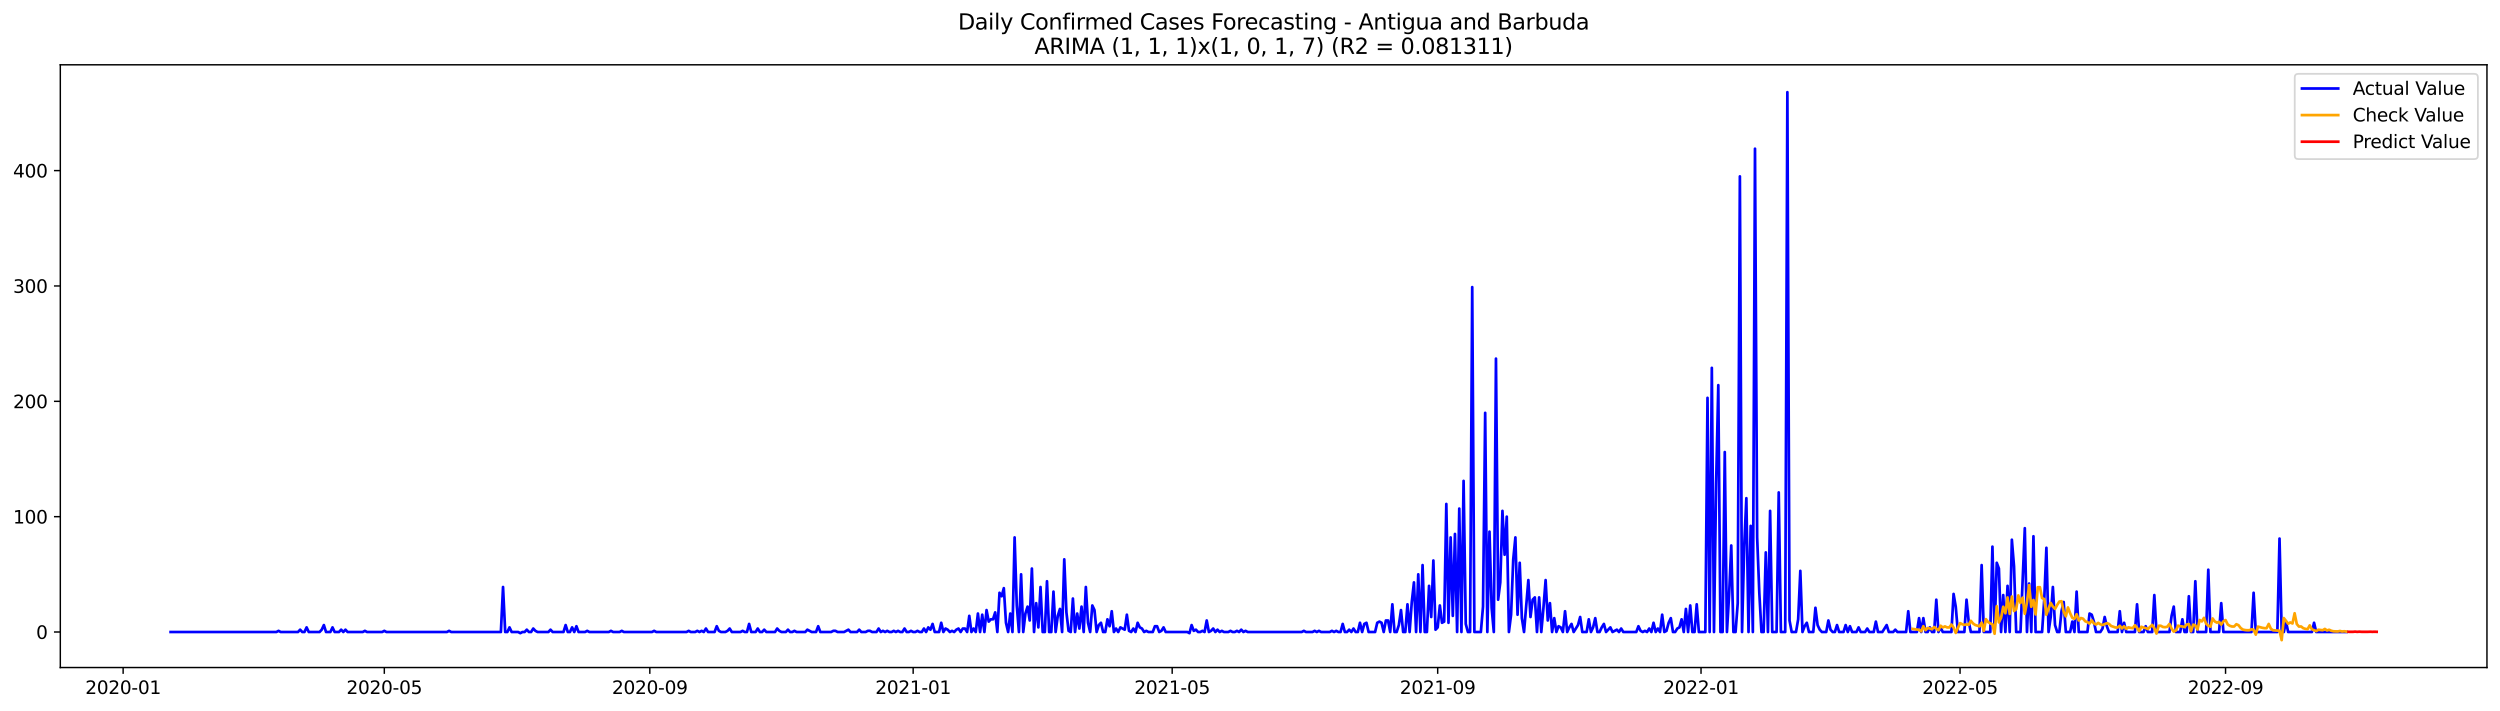 <?xml version="1.0" encoding="utf-8" standalone="no"?>
<!DOCTYPE svg PUBLIC "-//W3C//DTD SVG 1.1//EN"
  "http://www.w3.org/Graphics/SVG/1.1/DTD/svg11.dtd">
<svg xmlns:xlink="http://www.w3.org/1999/xlink" width="1379.688pt" height="392.274pt" viewBox="0 0 1379.688 392.274" xmlns="http://www.w3.org/2000/svg" version="1.1">
 <defs>
  <style type="text/css">*{stroke-linejoin: round; stroke-linecap: butt}</style>
 </defs>
 <g id="figure_1">
  <g id="patch_1">
   <path d="M 0 392.274 
L 1379.688 392.274 
L 1379.688 0 
L 0 0 
z
" style="fill: #ffffff"/>
  </g>
  <g id="axes_1">
   <g id="patch_2">
    <path d="M 33.288 368.396 
L 1372.487 368.396 
L 1372.487 35.755 
L 33.288 35.755 
z
" style="fill: #ffffff"/>
   </g>
   <g id="matplotlib.axis_1">
    <g id="xtick_1">
     <g id="line2d_1">
      <defs>
       <path id="m54d4cf9412" d="M 0 0 
L 0 3.5 
" style="stroke: #000000; stroke-width: 0.8"/>
      </defs>
      <g>
       <use xlink:href="#m54d4cf9412" x="67.953" y="368.396" style="stroke: #000000; stroke-width: 0.8"/>
      </g>
     </g>
     <g id="text_1">
      <!-- 2020-01 -->
      <g transform="translate(47.061 382.994)scale(0.1 -0.1)">
       <defs>
        <path id="DejaVuSans-32" d="M 1228 531 
L 3431 531 
L 3431 0 
L 469 0 
L 469 531 
Q 828 903 1448 1529 
Q 2069 2156 2228 2338 
Q 2531 2678 2651 2914 
Q 2772 3150 2772 3378 
Q 2772 3750 2511 3984 
Q 2250 4219 1831 4219 
Q 1534 4219 1204 4116 
Q 875 4013 500 3803 
L 500 4441 
Q 881 4594 1212 4672 
Q 1544 4750 1819 4750 
Q 2544 4750 2975 4387 
Q 3406 4025 3406 3419 
Q 3406 3131 3298 2873 
Q 3191 2616 2906 2266 
Q 2828 2175 2409 1742 
Q 1991 1309 1228 531 
z
" transform="scale(0.016)"/>
        <path id="DejaVuSans-30" d="M 2034 4250 
Q 1547 4250 1301 3770 
Q 1056 3291 1056 2328 
Q 1056 1369 1301 889 
Q 1547 409 2034 409 
Q 2525 409 2770 889 
Q 3016 1369 3016 2328 
Q 3016 3291 2770 3770 
Q 2525 4250 2034 4250 
z
M 2034 4750 
Q 2819 4750 3233 4129 
Q 3647 3509 3647 2328 
Q 3647 1150 3233 529 
Q 2819 -91 2034 -91 
Q 1250 -91 836 529 
Q 422 1150 422 2328 
Q 422 3509 836 4129 
Q 1250 4750 2034 4750 
z
" transform="scale(0.016)"/>
        <path id="DejaVuSans-2d" d="M 313 2009 
L 1997 2009 
L 1997 1497 
L 313 1497 
L 313 2009 
z
" transform="scale(0.016)"/>
        <path id="DejaVuSans-31" d="M 794 531 
L 1825 531 
L 1825 4091 
L 703 3866 
L 703 4441 
L 1819 4666 
L 2450 4666 
L 2450 531 
L 3481 531 
L 3481 0 
L 794 0 
L 794 531 
z
" transform="scale(0.016)"/>
       </defs>
       <use xlink:href="#DejaVuSans-32"/>
       <use xlink:href="#DejaVuSans-30" x="63.623"/>
       <use xlink:href="#DejaVuSans-32" x="127.246"/>
       <use xlink:href="#DejaVuSans-30" x="190.869"/>
       <use xlink:href="#DejaVuSans-2d" x="254.492"/>
       <use xlink:href="#DejaVuSans-30" x="290.576"/>
       <use xlink:href="#DejaVuSans-31" x="354.199"/>
      </g>
     </g>
    </g>
    <g id="xtick_2">
     <g id="line2d_2">
      <g>
       <use xlink:href="#m54d4cf9412" x="212.094" y="368.396" style="stroke: #000000; stroke-width: 0.8"/>
      </g>
     </g>
     <g id="text_2">
      <!-- 2020-05 -->
      <g transform="translate(191.202 382.994)scale(0.1 -0.1)">
       <defs>
        <path id="DejaVuSans-35" d="M 691 4666 
L 3169 4666 
L 3169 4134 
L 1269 4134 
L 1269 2991 
Q 1406 3038 1543 3061 
Q 1681 3084 1819 3084 
Q 2600 3084 3056 2656 
Q 3513 2228 3513 1497 
Q 3513 744 3044 326 
Q 2575 -91 1722 -91 
Q 1428 -91 1123 -41 
Q 819 9 494 109 
L 494 744 
Q 775 591 1075 516 
Q 1375 441 1709 441 
Q 2250 441 2565 725 
Q 2881 1009 2881 1497 
Q 2881 1984 2565 2268 
Q 2250 2553 1709 2553 
Q 1456 2553 1204 2497 
Q 953 2441 691 2322 
L 691 4666 
z
" transform="scale(0.016)"/>
       </defs>
       <use xlink:href="#DejaVuSans-32"/>
       <use xlink:href="#DejaVuSans-30" x="63.623"/>
       <use xlink:href="#DejaVuSans-32" x="127.246"/>
       <use xlink:href="#DejaVuSans-30" x="190.869"/>
       <use xlink:href="#DejaVuSans-2d" x="254.492"/>
       <use xlink:href="#DejaVuSans-30" x="290.576"/>
       <use xlink:href="#DejaVuSans-35" x="354.199"/>
      </g>
     </g>
    </g>
    <g id="xtick_3">
     <g id="line2d_3">
      <g>
       <use xlink:href="#m54d4cf9412" x="358.617" y="368.396" style="stroke: #000000; stroke-width: 0.8"/>
      </g>
     </g>
     <g id="text_3">
      <!-- 2020-09 -->
      <g transform="translate(337.726 382.994)scale(0.1 -0.1)">
       <defs>
        <path id="DejaVuSans-39" d="M 703 97 
L 703 672 
Q 941 559 1184 500 
Q 1428 441 1663 441 
Q 2288 441 2617 861 
Q 2947 1281 2994 2138 
Q 2813 1869 2534 1725 
Q 2256 1581 1919 1581 
Q 1219 1581 811 2004 
Q 403 2428 403 3163 
Q 403 3881 828 4315 
Q 1253 4750 1959 4750 
Q 2769 4750 3195 4129 
Q 3622 3509 3622 2328 
Q 3622 1225 3098 567 
Q 2575 -91 1691 -91 
Q 1453 -91 1209 -44 
Q 966 3 703 97 
z
M 1959 2075 
Q 2384 2075 2632 2365 
Q 2881 2656 2881 3163 
Q 2881 3666 2632 3958 
Q 2384 4250 1959 4250 
Q 1534 4250 1286 3958 
Q 1038 3666 1038 3163 
Q 1038 2656 1286 2365 
Q 1534 2075 1959 2075 
z
" transform="scale(0.016)"/>
       </defs>
       <use xlink:href="#DejaVuSans-32"/>
       <use xlink:href="#DejaVuSans-30" x="63.623"/>
       <use xlink:href="#DejaVuSans-32" x="127.246"/>
       <use xlink:href="#DejaVuSans-30" x="190.869"/>
       <use xlink:href="#DejaVuSans-2d" x="254.492"/>
       <use xlink:href="#DejaVuSans-30" x="290.576"/>
       <use xlink:href="#DejaVuSans-39" x="354.199"/>
      </g>
     </g>
    </g>
    <g id="xtick_4">
     <g id="line2d_4">
      <g>
       <use xlink:href="#m54d4cf9412" x="503.949" y="368.396" style="stroke: #000000; stroke-width: 0.8"/>
      </g>
     </g>
     <g id="text_4">
      <!-- 2021-01 -->
      <g transform="translate(483.058 382.994)scale(0.1 -0.1)">
       <use xlink:href="#DejaVuSans-32"/>
       <use xlink:href="#DejaVuSans-30" x="63.623"/>
       <use xlink:href="#DejaVuSans-32" x="127.246"/>
       <use xlink:href="#DejaVuSans-31" x="190.869"/>
       <use xlink:href="#DejaVuSans-2d" x="254.492"/>
       <use xlink:href="#DejaVuSans-30" x="290.576"/>
       <use xlink:href="#DejaVuSans-31" x="354.199"/>
      </g>
     </g>
    </g>
    <g id="xtick_5">
     <g id="line2d_5">
      <g>
       <use xlink:href="#m54d4cf9412" x="646.899" y="368.396" style="stroke: #000000; stroke-width: 0.8"/>
      </g>
     </g>
     <g id="text_5">
      <!-- 2021-05 -->
      <g transform="translate(626.007 382.994)scale(0.1 -0.1)">
       <use xlink:href="#DejaVuSans-32"/>
       <use xlink:href="#DejaVuSans-30" x="63.623"/>
       <use xlink:href="#DejaVuSans-32" x="127.246"/>
       <use xlink:href="#DejaVuSans-31" x="190.869"/>
       <use xlink:href="#DejaVuSans-2d" x="254.492"/>
       <use xlink:href="#DejaVuSans-30" x="290.576"/>
       <use xlink:href="#DejaVuSans-35" x="354.199"/>
      </g>
     </g>
    </g>
    <g id="xtick_6">
     <g id="line2d_6">
      <g>
       <use xlink:href="#m54d4cf9412" x="793.422" y="368.396" style="stroke: #000000; stroke-width: 0.8"/>
      </g>
     </g>
     <g id="text_6">
      <!-- 2021-09 -->
      <g transform="translate(772.531 382.994)scale(0.1 -0.1)">
       <use xlink:href="#DejaVuSans-32"/>
       <use xlink:href="#DejaVuSans-30" x="63.623"/>
       <use xlink:href="#DejaVuSans-32" x="127.246"/>
       <use xlink:href="#DejaVuSans-31" x="190.869"/>
       <use xlink:href="#DejaVuSans-2d" x="254.492"/>
       <use xlink:href="#DejaVuSans-30" x="290.576"/>
       <use xlink:href="#DejaVuSans-39" x="354.199"/>
      </g>
     </g>
    </g>
    <g id="xtick_7">
     <g id="line2d_7">
      <g>
       <use xlink:href="#m54d4cf9412" x="938.754" y="368.396" style="stroke: #000000; stroke-width: 0.8"/>
      </g>
     </g>
     <g id="text_7">
      <!-- 2022-01 -->
      <g transform="translate(917.863 382.994)scale(0.1 -0.1)">
       <use xlink:href="#DejaVuSans-32"/>
       <use xlink:href="#DejaVuSans-30" x="63.623"/>
       <use xlink:href="#DejaVuSans-32" x="127.246"/>
       <use xlink:href="#DejaVuSans-32" x="190.869"/>
       <use xlink:href="#DejaVuSans-2d" x="254.492"/>
       <use xlink:href="#DejaVuSans-30" x="290.576"/>
       <use xlink:href="#DejaVuSans-31" x="354.199"/>
      </g>
     </g>
    </g>
    <g id="xtick_8">
     <g id="line2d_8">
      <g>
       <use xlink:href="#m54d4cf9412" x="1081.704" y="368.396" style="stroke: #000000; stroke-width: 0.8"/>
      </g>
     </g>
     <g id="text_8">
      <!-- 2022-05 -->
      <g transform="translate(1060.813 382.994)scale(0.1 -0.1)">
       <use xlink:href="#DejaVuSans-32"/>
       <use xlink:href="#DejaVuSans-30" x="63.623"/>
       <use xlink:href="#DejaVuSans-32" x="127.246"/>
       <use xlink:href="#DejaVuSans-32" x="190.869"/>
       <use xlink:href="#DejaVuSans-2d" x="254.492"/>
       <use xlink:href="#DejaVuSans-30" x="290.576"/>
       <use xlink:href="#DejaVuSans-35" x="354.199"/>
      </g>
     </g>
    </g>
    <g id="xtick_9">
     <g id="line2d_9">
      <g>
       <use xlink:href="#m54d4cf9412" x="1228.227" y="368.396" style="stroke: #000000; stroke-width: 0.8"/>
      </g>
     </g>
     <g id="text_9">
      <!-- 2022-09 -->
      <g transform="translate(1207.336 382.994)scale(0.1 -0.1)">
       <use xlink:href="#DejaVuSans-32"/>
       <use xlink:href="#DejaVuSans-30" x="63.623"/>
       <use xlink:href="#DejaVuSans-32" x="127.246"/>
       <use xlink:href="#DejaVuSans-32" x="190.869"/>
       <use xlink:href="#DejaVuSans-2d" x="254.492"/>
       <use xlink:href="#DejaVuSans-30" x="290.576"/>
       <use xlink:href="#DejaVuSans-39" x="354.199"/>
      </g>
     </g>
    </g>
   </g>
   <g id="matplotlib.axis_2">
    <g id="ytick_1">
     <g id="line2d_10">
      <defs>
       <path id="m0888fd9aa8" d="M 0 0 
L -3.5 0 
" style="stroke: #000000; stroke-width: 0.8"/>
      </defs>
      <g>
       <use xlink:href="#m0888fd9aa8" x="33.288" y="348.788" style="stroke: #000000; stroke-width: 0.8"/>
      </g>
     </g>
     <g id="text_10">
      <!-- 0 -->
      <g transform="translate(19.925 352.587)scale(0.1 -0.1)">
       <use xlink:href="#DejaVuSans-30"/>
      </g>
     </g>
    </g>
    <g id="ytick_2">
     <g id="line2d_11">
      <g>
       <use xlink:href="#m0888fd9aa8" x="33.288" y="285.131" style="stroke: #000000; stroke-width: 0.8"/>
      </g>
     </g>
     <g id="text_11">
      <!-- 100 -->
      <g transform="translate(7.2 288.93)scale(0.1 -0.1)">
       <use xlink:href="#DejaVuSans-31"/>
       <use xlink:href="#DejaVuSans-30" x="63.623"/>
       <use xlink:href="#DejaVuSans-30" x="127.246"/>
      </g>
     </g>
    </g>
    <g id="ytick_3">
     <g id="line2d_12">
      <g>
       <use xlink:href="#m0888fd9aa8" x="33.288" y="221.475" style="stroke: #000000; stroke-width: 0.8"/>
      </g>
     </g>
     <g id="text_12">
      <!-- 200 -->
      <g transform="translate(7.2 225.274)scale(0.1 -0.1)">
       <use xlink:href="#DejaVuSans-32"/>
       <use xlink:href="#DejaVuSans-30" x="63.623"/>
       <use xlink:href="#DejaVuSans-30" x="127.246"/>
      </g>
     </g>
    </g>
    <g id="ytick_4">
     <g id="line2d_13">
      <g>
       <use xlink:href="#m0888fd9aa8" x="33.288" y="157.818" style="stroke: #000000; stroke-width: 0.8"/>
      </g>
     </g>
     <g id="text_13">
      <!-- 300 -->
      <g transform="translate(7.2 161.618)scale(0.1 -0.1)">
       <defs>
        <path id="DejaVuSans-33" d="M 2597 2516 
Q 3050 2419 3304 2112 
Q 3559 1806 3559 1356 
Q 3559 666 3084 287 
Q 2609 -91 1734 -91 
Q 1441 -91 1130 -33 
Q 819 25 488 141 
L 488 750 
Q 750 597 1062 519 
Q 1375 441 1716 441 
Q 2309 441 2620 675 
Q 2931 909 2931 1356 
Q 2931 1769 2642 2001 
Q 2353 2234 1838 2234 
L 1294 2234 
L 1294 2753 
L 1863 2753 
Q 2328 2753 2575 2939 
Q 2822 3125 2822 3475 
Q 2822 3834 2567 4026 
Q 2313 4219 1838 4219 
Q 1578 4219 1281 4162 
Q 984 4106 628 3988 
L 628 4550 
Q 988 4650 1302 4700 
Q 1616 4750 1894 4750 
Q 2613 4750 3031 4423 
Q 3450 4097 3450 3541 
Q 3450 3153 3228 2886 
Q 3006 2619 2597 2516 
z
" transform="scale(0.016)"/>
       </defs>
       <use xlink:href="#DejaVuSans-33"/>
       <use xlink:href="#DejaVuSans-30" x="63.623"/>
       <use xlink:href="#DejaVuSans-30" x="127.246"/>
      </g>
     </g>
    </g>
    <g id="ytick_5">
     <g id="line2d_14">
      <g>
       <use xlink:href="#m0888fd9aa8" x="33.288" y="94.162" style="stroke: #000000; stroke-width: 0.8"/>
      </g>
     </g>
     <g id="text_14">
      <!-- 400 -->
      <g transform="translate(7.2 97.961)scale(0.1 -0.1)">
       <defs>
        <path id="DejaVuSans-34" d="M 2419 4116 
L 825 1625 
L 2419 1625 
L 2419 4116 
z
M 2253 4666 
L 3047 4666 
L 3047 1625 
L 3713 1625 
L 3713 1100 
L 3047 1100 
L 3047 0 
L 2419 0 
L 2419 1100 
L 313 1100 
L 313 1709 
L 2253 4666 
z
" transform="scale(0.016)"/>
       </defs>
       <use xlink:href="#DejaVuSans-34"/>
       <use xlink:href="#DejaVuSans-30" x="63.623"/>
       <use xlink:href="#DejaVuSans-30" x="127.246"/>
      </g>
     </g>
    </g>
   </g>
   <g id="line2d_15">
    <path d="M 94.16 348.788 
L 152.531 348.788 
L 153.723 348.151 
L 154.914 348.788 
L 164.444 348.788 
L 165.635 347.514 
L 166.826 348.788 
L 168.018 348.788 
L 169.209 346.241 
L 170.4 348.788 
L 176.356 348.788 
L 177.548 347.514 
L 178.739 344.968 
L 179.93 348.788 
L 182.313 348.788 
L 183.504 346.241 
L 184.695 348.788 
L 187.078 348.788 
L 188.269 347.514 
L 189.46 348.788 
L 190.651 347.514 
L 191.842 348.788 
L 200.181 348.788 
L 201.372 348.151 
L 202.564 348.788 
L 210.902 348.788 
L 212.094 348.151 
L 213.285 348.788 
L 246.64 348.788 
L 247.831 348.151 
L 249.022 348.788 
L 276.421 348.788 
L 277.612 323.962 
L 278.804 348.788 
L 279.995 348.788 
L 281.186 346.241 
L 282.377 348.788 
L 285.951 348.788 
L 287.142 349.424 
L 288.334 348.788 
L 289.525 348.788 
L 290.716 347.514 
L 291.907 348.788 
L 293.098 348.788 
L 294.29 346.878 
L 295.481 348.151 
L 296.672 348.788 
L 302.628 348.788 
L 303.82 347.514 
L 305.011 348.788 
L 310.967 348.788 
L 312.158 344.968 
L 313.35 348.788 
L 314.541 348.788 
L 315.732 346.241 
L 316.923 348.788 
L 318.115 345.605 
L 319.306 348.788 
L 322.88 348.788 
L 324.071 348.151 
L 325.262 348.788 
L 335.983 348.788 
L 337.175 348.151 
L 338.366 348.788 
L 341.94 348.788 
L 343.131 348.151 
L 344.322 348.788 
L 359.808 348.788 
L 361 348.151 
L 362.191 348.788 
L 378.868 348.788 
L 380.06 348.151 
L 381.251 348.788 
L 383.633 348.788 
L 384.825 348.151 
L 386.016 348.788 
L 387.207 348.151 
L 388.398 348.788 
L 389.59 346.878 
L 390.781 348.788 
L 394.354 348.788 
L 395.546 345.605 
L 396.737 348.151 
L 397.928 348.788 
L 400.311 348.788 
L 401.502 348.151 
L 402.693 346.878 
L 403.884 348.788 
L 408.649 348.788 
L 409.841 348.151 
L 411.032 348.788 
L 412.223 348.788 
L 413.414 344.332 
L 414.606 348.788 
L 416.988 348.788 
L 418.179 346.878 
L 419.371 348.788 
L 420.562 348.788 
L 421.753 347.514 
L 422.944 348.788 
L 427.709 348.788 
L 428.901 346.878 
L 430.092 348.151 
L 431.283 348.788 
L 433.666 348.788 
L 434.857 347.514 
L 436.048 348.788 
L 437.239 348.788 
L 438.431 348.151 
L 439.622 348.788 
L 444.387 348.788 
L 445.578 347.514 
L 447.961 348.788 
L 450.343 348.788 
L 451.534 345.605 
L 452.726 348.788 
L 458.682 348.788 
L 459.873 348.151 
L 461.064 348.151 
L 462.256 348.788 
L 465.829 348.788 
L 468.212 347.514 
L 469.403 348.788 
L 472.977 348.788 
L 474.168 347.514 
L 475.359 348.788 
L 477.742 348.788 
L 478.933 348.151 
L 480.124 348.151 
L 481.316 348.788 
L 483.698 348.788 
L 484.889 346.878 
L 486.081 348.788 
L 487.272 348.151 
L 488.463 348.788 
L 489.654 348.151 
L 490.846 348.788 
L 492.037 348.788 
L 493.228 348.151 
L 494.419 348.788 
L 495.611 348.151 
L 496.802 348.788 
L 497.993 348.788 
L 499.184 346.878 
L 500.375 348.788 
L 501.567 348.788 
L 502.758 348.151 
L 503.949 348.788 
L 505.14 348.788 
L 506.332 348.151 
L 507.523 348.788 
L 508.714 348.788 
L 509.905 346.878 
L 511.097 348.788 
L 512.288 346.241 
L 513.479 347.514 
L 514.67 344.332 
L 515.862 348.788 
L 518.244 348.788 
L 519.435 343.695 
L 520.627 348.788 
L 521.818 346.878 
L 523.009 347.514 
L 524.2 348.788 
L 525.392 348.151 
L 526.583 348.788 
L 527.774 347.514 
L 528.965 346.878 
L 530.157 348.788 
L 531.348 346.878 
L 532.539 346.878 
L 533.73 348.788 
L 534.922 339.876 
L 536.113 348.788 
L 537.304 346.878 
L 538.495 348.788 
L 539.687 338.603 
L 540.878 348.788 
L 542.069 339.239 
L 543.26 348.788 
L 544.452 336.693 
L 545.643 343.058 
L 546.834 341.785 
L 548.025 341.785 
L 549.217 337.966 
L 550.408 348.788 
L 551.599 327.144 
L 552.79 329.054 
L 553.982 324.598 
L 555.173 343.695 
L 556.364 348.788 
L 557.555 338.603 
L 558.747 348.788 
L 559.938 296.589 
L 561.129 334.147 
L 562.32 348.788 
L 563.512 316.959 
L 564.703 348.788 
L 565.894 338.603 
L 567.085 334.783 
L 568.277 342.422 
L 569.468 313.777 
L 570.659 348.788 
L 571.85 332.873 
L 573.042 346.241 
L 574.233 323.962 
L 575.424 348.788 
L 576.615 348.788 
L 577.807 320.779 
L 578.998 348.788 
L 580.189 348.788 
L 581.38 326.508 
L 582.572 348.788 
L 583.763 339.876 
L 584.954 336.056 
L 586.145 348.788 
L 587.337 308.684 
L 588.528 337.966 
L 589.719 348.151 
L 590.91 348.788 
L 592.102 330.327 
L 593.293 348.788 
L 594.484 338.603 
L 595.675 346.878 
L 596.867 334.783 
L 598.058 348.788 
L 599.249 323.962 
L 600.44 343.695 
L 601.631 348.788 
L 602.823 334.147 
L 604.014 336.693 
L 605.205 348.788 
L 606.396 344.968 
L 607.588 343.695 
L 608.779 348.788 
L 609.97 348.788 
L 611.161 341.785 
L 612.353 345.605 
L 613.544 337.329 
L 614.735 348.788 
L 615.926 346.878 
L 617.118 348.788 
L 618.309 346.241 
L 620.691 347.514 
L 621.883 339.239 
L 623.074 348.151 
L 624.265 348.788 
L 625.456 346.878 
L 626.648 348.788 
L 627.839 343.695 
L 629.03 346.241 
L 630.221 346.878 
L 631.413 348.788 
L 632.604 348.151 
L 633.795 348.788 
L 636.178 348.788 
L 637.369 345.605 
L 638.56 345.605 
L 639.751 348.788 
L 640.943 348.151 
L 642.134 346.241 
L 643.325 348.788 
L 655.238 348.788 
L 656.429 349.424 
L 657.62 344.968 
L 658.811 348.151 
L 660.003 347.514 
L 661.194 348.788 
L 662.385 348.788 
L 663.576 348.151 
L 664.768 348.788 
L 665.959 342.422 
L 667.15 348.788 
L 668.341 348.151 
L 669.533 346.878 
L 670.724 348.788 
L 671.915 347.514 
L 673.106 348.788 
L 674.298 348.151 
L 675.489 348.788 
L 677.871 348.788 
L 679.063 348.151 
L 680.254 348.788 
L 681.445 348.788 
L 682.636 348.151 
L 683.828 348.788 
L 685.019 347.514 
L 686.21 348.788 
L 687.401 348.151 
L 688.593 348.788 
L 718.374 348.788 
L 719.565 348.151 
L 720.756 348.788 
L 724.33 348.788 
L 725.521 348.151 
L 726.712 348.788 
L 727.904 348.151 
L 729.095 348.788 
L 733.86 348.788 
L 735.051 348.151 
L 736.242 348.788 
L 737.434 348.151 
L 738.625 348.788 
L 739.816 348.788 
L 741.007 344.332 
L 742.199 348.788 
L 743.39 348.788 
L 744.581 347.514 
L 745.772 348.788 
L 746.964 346.878 
L 748.155 348.788 
L 749.346 348.788 
L 750.537 343.695 
L 751.729 348.788 
L 752.92 344.332 
L 754.111 343.695 
L 755.302 348.788 
L 758.876 348.788 
L 760.067 343.695 
L 761.259 343.058 
L 762.45 343.695 
L 763.641 348.788 
L 764.832 342.422 
L 766.024 342.422 
L 767.215 348.788 
L 768.406 333.51 
L 769.597 348.788 
L 770.789 348.788 
L 771.98 344.968 
L 773.171 336.693 
L 774.362 348.788 
L 775.554 348.788 
L 776.745 333.51 
L 777.936 348.788 
L 779.127 332.237 
L 780.319 321.415 
L 781.51 348.788 
L 782.701 316.959 
L 783.892 348.788 
L 785.084 311.867 
L 786.275 348.788 
L 787.466 348.788 
L 788.657 323.325 
L 789.849 340.512 
L 791.04 309.321 
L 792.231 347.514 
L 793.422 346.241 
L 794.614 334.147 
L 795.805 343.695 
L 796.996 343.058 
L 798.187 278.129 
L 799.379 343.695 
L 800.57 296.589 
L 801.761 339.876 
L 802.952 294.68 
L 804.144 348.788 
L 805.335 280.675 
L 806.526 348.788 
L 807.717 265.398 
L 808.908 344.332 
L 810.1 348.788 
L 811.291 348.788 
L 812.482 158.455 
L 813.673 348.788 
L 817.247 348.788 
L 818.438 334.783 
L 819.63 227.84 
L 820.821 348.788 
L 822.012 293.406 
L 823.203 335.42 
L 824.395 348.788 
L 825.586 197.922 
L 826.777 330.964 
L 827.968 321.415 
L 829.16 281.948 
L 830.351 306.138 
L 831.542 285.131 
L 832.733 348.788 
L 833.925 339.239 
L 835.116 308.684 
L 836.307 296.589 
L 837.498 339.239 
L 838.69 310.594 
L 839.881 341.149 
L 841.072 348.788 
L 843.455 320.142 
L 844.646 340.512 
L 845.837 330.964 
L 847.028 329.691 
L 848.22 348.788 
L 849.411 329.691 
L 850.602 348.788 
L 851.793 335.42 
L 852.985 320.142 
L 854.176 342.422 
L 855.367 332.873 
L 856.558 348.788 
L 857.75 341.149 
L 858.941 348.788 
L 860.132 345.605 
L 861.323 346.241 
L 862.515 348.788 
L 863.706 337.329 
L 864.897 348.788 
L 866.088 346.241 
L 867.28 344.332 
L 868.471 348.788 
L 870.853 344.968 
L 872.045 340.512 
L 873.236 348.788 
L 875.618 348.788 
L 876.81 341.785 
L 878.001 348.788 
L 879.192 346.241 
L 880.383 341.149 
L 881.575 348.788 
L 882.766 348.788 
L 883.957 346.241 
L 885.148 344.332 
L 886.34 348.788 
L 888.722 346.241 
L 889.913 348.788 
L 892.296 347.514 
L 893.487 348.788 
L 894.678 346.878 
L 895.87 348.788 
L 903.017 348.788 
L 904.208 345.605 
L 905.4 348.151 
L 906.591 348.788 
L 907.782 348.151 
L 908.973 348.788 
L 910.164 346.878 
L 911.356 348.788 
L 912.547 343.695 
L 913.738 348.788 
L 914.929 346.878 
L 916.121 348.788 
L 917.312 339.239 
L 918.503 348.788 
L 919.694 348.151 
L 920.886 343.695 
L 922.077 341.149 
L 923.268 348.788 
L 924.459 348.788 
L 925.651 346.878 
L 926.842 346.241 
L 928.033 341.785 
L 929.224 348.788 
L 930.416 336.056 
L 931.607 348.788 
L 932.798 334.147 
L 933.989 348.788 
L 935.181 348.788 
L 936.372 333.51 
L 937.563 348.788 
L 941.137 348.788 
L 942.328 219.565 
L 943.519 348.788 
L 944.711 203.014 
L 945.902 348.788 
L 947.093 266.671 
L 948.284 212.563 
L 949.476 348.788 
L 950.667 348.788 
L 951.858 249.484 
L 953.049 348.788 
L 954.241 328.418 
L 955.432 301.045 
L 956.623 348.788 
L 957.814 348.788 
L 959.006 332.873 
L 960.197 97.345 
L 961.388 348.788 
L 962.579 301.682 
L 963.771 274.946 
L 964.962 348.788 
L 966.153 290.224 
L 967.344 348.788 
L 968.536 82.067 
L 969.727 296.589 
L 970.918 327.144 
L 972.109 348.788 
L 973.301 348.788 
L 974.492 304.865 
L 975.683 348.788 
L 976.874 281.948 
L 978.066 348.788 
L 980.448 348.788 
L 981.639 271.763 
L 982.831 348.788 
L 985.213 348.788 
L 986.404 50.876 
L 987.596 342.422 
L 988.787 348.788 
L 991.169 348.788 
L 992.361 341.785 
L 993.552 315.05 
L 994.743 348.788 
L 995.934 345.605 
L 997.126 343.695 
L 998.317 348.788 
L 1000.699 348.788 
L 1001.891 335.42 
L 1003.082 344.968 
L 1004.273 347.514 
L 1005.464 348.788 
L 1007.847 348.788 
L 1009.038 342.422 
L 1010.229 347.514 
L 1011.421 348.788 
L 1012.612 348.788 
L 1013.803 344.968 
L 1014.994 348.788 
L 1017.377 348.788 
L 1018.568 344.968 
L 1019.759 348.788 
L 1020.95 345.605 
L 1022.142 348.788 
L 1024.524 348.788 
L 1025.715 346.241 
L 1026.907 348.788 
L 1029.289 348.788 
L 1030.48 346.878 
L 1031.672 348.788 
L 1034.054 348.788 
L 1035.245 343.058 
L 1036.437 348.788 
L 1038.819 348.788 
L 1041.202 344.968 
L 1042.393 348.788 
L 1044.775 348.788 
L 1045.967 347.514 
L 1047.158 348.788 
L 1051.923 348.788 
L 1053.114 337.329 
L 1054.305 348.788 
L 1057.879 348.788 
L 1059.07 341.149 
L 1060.262 348.788 
L 1061.453 341.149 
L 1062.644 348.788 
L 1063.835 348.788 
L 1065.027 346.241 
L 1066.218 348.788 
L 1067.409 348.788 
L 1068.6 330.964 
L 1069.792 348.788 
L 1070.983 346.241 
L 1072.174 348.788 
L 1076.939 348.788 
L 1078.13 327.781 
L 1079.322 334.783 
L 1080.513 348.788 
L 1084.087 348.788 
L 1085.278 330.964 
L 1086.469 343.058 
L 1087.66 348.788 
L 1092.425 348.788 
L 1093.617 311.867 
L 1094.808 348.788 
L 1098.382 348.788 
L 1099.573 301.682 
L 1100.764 348.788 
L 1101.955 310.594 
L 1103.147 313.777 
L 1104.338 348.788 
L 1105.529 328.418 
L 1106.72 348.788 
L 1107.912 323.325 
L 1109.103 348.788 
L 1110.294 297.862 
L 1111.485 312.503 
L 1112.677 348.788 
L 1115.059 348.788 
L 1117.441 291.497 
L 1118.633 348.788 
L 1119.824 322.052 
L 1121.015 348.788 
L 1122.206 295.953 
L 1123.398 348.788 
L 1126.971 348.788 
L 1128.163 330.964 
L 1129.354 302.318 
L 1130.545 348.788 
L 1131.736 340.512 
L 1132.928 323.962 
L 1134.119 344.968 
L 1135.31 348.788 
L 1136.501 348.788 
L 1137.693 337.329 
L 1138.884 332.237 
L 1140.075 348.788 
L 1142.458 348.788 
L 1143.649 343.058 
L 1144.84 348.788 
L 1146.031 326.508 
L 1147.223 348.788 
L 1151.988 348.788 
L 1153.179 338.603 
L 1154.37 339.239 
L 1155.561 343.058 
L 1156.753 348.788 
L 1159.135 348.788 
L 1160.326 346.878 
L 1161.518 340.512 
L 1162.709 345.605 
L 1163.9 348.788 
L 1168.665 348.788 
L 1169.856 337.329 
L 1171.048 348.788 
L 1172.239 343.695 
L 1173.43 348.788 
L 1178.195 348.788 
L 1179.386 333.51 
L 1180.578 348.788 
L 1182.96 348.788 
L 1184.151 345.605 
L 1185.343 348.788 
L 1187.725 348.788 
L 1188.916 328.418 
L 1190.108 348.788 
L 1197.255 348.788 
L 1198.446 339.876 
L 1199.638 334.783 
L 1200.829 348.788 
L 1203.211 348.788 
L 1204.403 341.785 
L 1205.594 348.788 
L 1206.785 348.788 
L 1207.976 329.054 
L 1209.168 348.788 
L 1210.359 348.788 
L 1211.55 320.779 
L 1212.741 348.788 
L 1217.506 348.788 
L 1218.697 314.413 
L 1219.889 348.788 
L 1224.654 348.788 
L 1225.845 332.873 
L 1227.036 348.788 
L 1242.522 348.788 
L 1243.714 327.144 
L 1244.905 348.788 
L 1256.817 348.788 
L 1258.009 297.226 
L 1259.2 348.788 
L 1260.391 348.788 
L 1261.582 343.058 
L 1262.774 348.788 
L 1275.877 348.788 
L 1277.069 343.695 
L 1278.26 348.788 
L 1294.937 348.788 
L 1294.937 348.788 
" clip-path="url(#pf629ecf60b)" style="fill: none; stroke: #0000ff; stroke-width: 1.5; stroke-linecap: square"/>
   </g>
   <g id="line2d_16">
    <path d="M 1055.497 347.067 
L 1059.07 347.6 
L 1060.262 348.434 
L 1061.453 345.599 
L 1062.644 347.76 
L 1063.835 346.603 
L 1065.027 346.832 
L 1066.218 347.264 
L 1067.409 346.037 
L 1068.6 347.03 
L 1069.792 347.816 
L 1070.983 345.319 
L 1072.174 346.257 
L 1073.365 345.694 
L 1074.557 346.255 
L 1075.748 346.271 
L 1076.939 344.679 
L 1078.13 346.358 
L 1079.322 349.28 
L 1081.704 343.885 
L 1082.895 344.497 
L 1084.087 344.864 
L 1085.278 344.596 
L 1086.469 344.797 
L 1087.66 342.609 
L 1088.852 344.053 
L 1090.043 344.891 
L 1092.425 345.678 
L 1093.617 343.635 
L 1094.808 348.142 
L 1095.999 341.699 
L 1097.19 343.334 
L 1098.382 344.043 
L 1099.573 344.565 
L 1100.764 349.741 
L 1101.955 334.558 
L 1103.147 343.497 
L 1104.338 340.984 
L 1105.529 334.86 
L 1106.72 338.451 
L 1107.912 329.722 
L 1109.103 338.768 
L 1110.294 329.214 
L 1111.485 337.194 
L 1112.677 336.233 
L 1113.868 328.595 
L 1115.059 332.705 
L 1116.25 329.835 
L 1117.441 338.733 
L 1118.633 332.337 
L 1119.824 322.943 
L 1121.015 334.852 
L 1122.206 331.153 
L 1123.398 339.079 
L 1124.589 324.088 
L 1125.78 324.066 
L 1126.971 330.077 
L 1128.163 330.61 
L 1129.354 339.264 
L 1130.545 335.759 
L 1131.736 332.734 
L 1132.928 334.736 
L 1134.119 336.028 
L 1135.31 333.858 
L 1136.501 332.001 
L 1137.693 331.775 
L 1138.884 337.545 
L 1140.075 340.143 
L 1141.266 335.247 
L 1142.458 338.427 
L 1143.649 340.977 
L 1144.84 341.499 
L 1146.031 338.974 
L 1147.223 342.412 
L 1148.414 341.086 
L 1149.605 341.443 
L 1150.796 342.872 
L 1151.988 343.358 
L 1153.179 344.151 
L 1154.37 342.38 
L 1155.561 344.062 
L 1156.753 344.683 
L 1157.944 343.758 
L 1159.135 344.536 
L 1160.326 344.938 
L 1162.709 343.918 
L 1163.9 344.307 
L 1165.091 345.468 
L 1167.474 346.301 
L 1168.665 346.321 
L 1169.856 345.361 
L 1171.048 346.812 
L 1172.239 345.614 
L 1173.43 347.044 
L 1174.621 346.2 
L 1175.813 346.511 
L 1177.004 346.664 
L 1178.195 345.075 
L 1179.386 346.529 
L 1180.578 348.346 
L 1181.769 345.907 
L 1182.96 346.354 
L 1184.151 346.628 
L 1185.343 347.146 
L 1187.725 344.861 
L 1188.916 346.738 
L 1190.108 349.641 
L 1191.299 345.359 
L 1192.49 345.354 
L 1193.681 346.011 
L 1194.873 346.139 
L 1196.064 345.896 
L 1197.255 344.321 
L 1198.446 346.957 
L 1199.638 348.573 
L 1200.829 348.01 
L 1202.02 345.285 
L 1203.211 345.599 
L 1204.403 345.746 
L 1205.594 346.079 
L 1206.785 344.651 
L 1207.976 344.463 
L 1209.168 348.401 
L 1210.359 344.721 
L 1211.55 345.136 
L 1212.741 347.438 
L 1213.933 342.154 
L 1215.124 342.944 
L 1216.315 340.99 
L 1217.506 344.241 
L 1218.697 345.363 
L 1219.889 345.844 
L 1221.08 341.309 
L 1222.271 342.957 
L 1223.462 343.613 
L 1224.654 343.213 
L 1225.845 344.707 
L 1227.036 342.889 
L 1228.227 342.212 
L 1229.419 344.625 
L 1230.61 345.385 
L 1231.801 345.762 
L 1232.992 345.733 
L 1234.184 344.499 
L 1235.375 345.032 
L 1236.566 346.572 
L 1237.757 347.442 
L 1238.949 347.703 
L 1240.14 347.823 
L 1241.331 347.796 
L 1242.522 347.323 
L 1243.714 347.507 
L 1244.905 350.241 
L 1246.096 345.813 
L 1248.479 346.459 
L 1249.67 346.661 
L 1250.861 346.675 
L 1252.052 344.337 
L 1253.244 347.011 
L 1254.435 347.826 
L 1258.009 348.099 
L 1259.2 353.276 
L 1260.391 341.109 
L 1262.774 344.205 
L 1263.965 343.512 
L 1265.156 344.08 
L 1266.347 338.444 
L 1267.539 344.387 
L 1268.73 345.786 
L 1269.921 345.729 
L 1271.112 346.683 
L 1272.304 347.054 
L 1273.495 347.241 
L 1274.686 345.131 
L 1275.877 347.314 
L 1278.26 348.291 
L 1279.451 347.516 
L 1281.834 347.823 
L 1283.025 347.083 
L 1284.216 347.93 
L 1285.407 347.543 
L 1286.599 348.105 
L 1287.79 348.39 
L 1290.172 348.489 
L 1291.364 348.209 
L 1292.555 348.517 
L 1293.746 348.368 
L 1294.937 348.572 
L 1294.937 348.572 
" clip-path="url(#pf629ecf60b)" style="fill: none; stroke: #ffa500; stroke-width: 1.5; stroke-linecap: square"/>
   </g>
   <g id="line2d_17">
    <path d="M 1296.129 348.674 
L 1297.32 348.705 
L 1298.511 348.698 
L 1299.702 348.584 
L 1300.894 348.699 
L 1302.085 348.609 
L 1303.276 348.686 
L 1304.467 348.686 
L 1305.659 348.69 
L 1306.85 348.689 
L 1308.041 348.632 
L 1309.232 348.689 
L 1310.424 348.645 
L 1311.615 348.683 
" clip-path="url(#pf629ecf60b)" style="fill: none; stroke: #ff0000; stroke-width: 1.5; stroke-linecap: square"/>
   </g>
   <g id="patch_3">
    <path d="M 33.288 368.396 
L 33.288 35.755 
" style="fill: none; stroke: #000000; stroke-width: 0.8; stroke-linejoin: miter; stroke-linecap: square"/>
   </g>
   <g id="patch_4">
    <path d="M 1372.487 368.396 
L 1372.487 35.755 
" style="fill: none; stroke: #000000; stroke-width: 0.8; stroke-linejoin: miter; stroke-linecap: square"/>
   </g>
   <g id="patch_5">
    <path d="M 33.288 368.396 
L 1372.487 368.396 
" style="fill: none; stroke: #000000; stroke-width: 0.8; stroke-linejoin: miter; stroke-linecap: square"/>
   </g>
   <g id="patch_6">
    <path d="M 33.288 35.755 
L 1372.487 35.755 
" style="fill: none; stroke: #000000; stroke-width: 0.8; stroke-linejoin: miter; stroke-linecap: square"/>
   </g>
   <g id="text_15">
    <!-- Daily Confirmed Cases Forecasting - Antigua and Barbuda -->
    <g transform="translate(528.713 16.318)scale(0.12 -0.12)">
     <defs>
      <path id="DejaVuSans-44" d="M 1259 4147 
L 1259 519 
L 2022 519 
Q 2988 519 3436 956 
Q 3884 1394 3884 2338 
Q 3884 3275 3436 3711 
Q 2988 4147 2022 4147 
L 1259 4147 
z
M 628 4666 
L 1925 4666 
Q 3281 4666 3915 4102 
Q 4550 3538 4550 2338 
Q 4550 1131 3912 565 
Q 3275 0 1925 0 
L 628 0 
L 628 4666 
z
" transform="scale(0.016)"/>
      <path id="DejaVuSans-61" d="M 2194 1759 
Q 1497 1759 1228 1600 
Q 959 1441 959 1056 
Q 959 750 1161 570 
Q 1363 391 1709 391 
Q 2188 391 2477 730 
Q 2766 1069 2766 1631 
L 2766 1759 
L 2194 1759 
z
M 3341 1997 
L 3341 0 
L 2766 0 
L 2766 531 
Q 2569 213 2275 61 
Q 1981 -91 1556 -91 
Q 1019 -91 701 211 
Q 384 513 384 1019 
Q 384 1609 779 1909 
Q 1175 2209 1959 2209 
L 2766 2209 
L 2766 2266 
Q 2766 2663 2505 2880 
Q 2244 3097 1772 3097 
Q 1472 3097 1187 3025 
Q 903 2953 641 2809 
L 641 3341 
Q 956 3463 1253 3523 
Q 1550 3584 1831 3584 
Q 2591 3584 2966 3190 
Q 3341 2797 3341 1997 
z
" transform="scale(0.016)"/>
      <path id="DejaVuSans-69" d="M 603 3500 
L 1178 3500 
L 1178 0 
L 603 0 
L 603 3500 
z
M 603 4863 
L 1178 4863 
L 1178 4134 
L 603 4134 
L 603 4863 
z
" transform="scale(0.016)"/>
      <path id="DejaVuSans-6c" d="M 603 4863 
L 1178 4863 
L 1178 0 
L 603 0 
L 603 4863 
z
" transform="scale(0.016)"/>
      <path id="DejaVuSans-79" d="M 2059 -325 
Q 1816 -950 1584 -1140 
Q 1353 -1331 966 -1331 
L 506 -1331 
L 506 -850 
L 844 -850 
Q 1081 -850 1212 -737 
Q 1344 -625 1503 -206 
L 1606 56 
L 191 3500 
L 800 3500 
L 1894 763 
L 2988 3500 
L 3597 3500 
L 2059 -325 
z
" transform="scale(0.016)"/>
      <path id="DejaVuSans-20" transform="scale(0.016)"/>
      <path id="DejaVuSans-43" d="M 4122 4306 
L 4122 3641 
Q 3803 3938 3442 4084 
Q 3081 4231 2675 4231 
Q 1875 4231 1450 3742 
Q 1025 3253 1025 2328 
Q 1025 1406 1450 917 
Q 1875 428 2675 428 
Q 3081 428 3442 575 
Q 3803 722 4122 1019 
L 4122 359 
Q 3791 134 3420 21 
Q 3050 -91 2638 -91 
Q 1578 -91 968 557 
Q 359 1206 359 2328 
Q 359 3453 968 4101 
Q 1578 4750 2638 4750 
Q 3056 4750 3426 4639 
Q 3797 4528 4122 4306 
z
" transform="scale(0.016)"/>
      <path id="DejaVuSans-6f" d="M 1959 3097 
Q 1497 3097 1228 2736 
Q 959 2375 959 1747 
Q 959 1119 1226 758 
Q 1494 397 1959 397 
Q 2419 397 2687 759 
Q 2956 1122 2956 1747 
Q 2956 2369 2687 2733 
Q 2419 3097 1959 3097 
z
M 1959 3584 
Q 2709 3584 3137 3096 
Q 3566 2609 3566 1747 
Q 3566 888 3137 398 
Q 2709 -91 1959 -91 
Q 1206 -91 779 398 
Q 353 888 353 1747 
Q 353 2609 779 3096 
Q 1206 3584 1959 3584 
z
" transform="scale(0.016)"/>
      <path id="DejaVuSans-6e" d="M 3513 2113 
L 3513 0 
L 2938 0 
L 2938 2094 
Q 2938 2591 2744 2837 
Q 2550 3084 2163 3084 
Q 1697 3084 1428 2787 
Q 1159 2491 1159 1978 
L 1159 0 
L 581 0 
L 581 3500 
L 1159 3500 
L 1159 2956 
Q 1366 3272 1645 3428 
Q 1925 3584 2291 3584 
Q 2894 3584 3203 3211 
Q 3513 2838 3513 2113 
z
" transform="scale(0.016)"/>
      <path id="DejaVuSans-66" d="M 2375 4863 
L 2375 4384 
L 1825 4384 
Q 1516 4384 1395 4259 
Q 1275 4134 1275 3809 
L 1275 3500 
L 2222 3500 
L 2222 3053 
L 1275 3053 
L 1275 0 
L 697 0 
L 697 3053 
L 147 3053 
L 147 3500 
L 697 3500 
L 697 3744 
Q 697 4328 969 4595 
Q 1241 4863 1831 4863 
L 2375 4863 
z
" transform="scale(0.016)"/>
      <path id="DejaVuSans-72" d="M 2631 2963 
Q 2534 3019 2420 3045 
Q 2306 3072 2169 3072 
Q 1681 3072 1420 2755 
Q 1159 2438 1159 1844 
L 1159 0 
L 581 0 
L 581 3500 
L 1159 3500 
L 1159 2956 
Q 1341 3275 1631 3429 
Q 1922 3584 2338 3584 
Q 2397 3584 2469 3576 
Q 2541 3569 2628 3553 
L 2631 2963 
z
" transform="scale(0.016)"/>
      <path id="DejaVuSans-6d" d="M 3328 2828 
Q 3544 3216 3844 3400 
Q 4144 3584 4550 3584 
Q 5097 3584 5394 3201 
Q 5691 2819 5691 2113 
L 5691 0 
L 5113 0 
L 5113 2094 
Q 5113 2597 4934 2840 
Q 4756 3084 4391 3084 
Q 3944 3084 3684 2787 
Q 3425 2491 3425 1978 
L 3425 0 
L 2847 0 
L 2847 2094 
Q 2847 2600 2669 2842 
Q 2491 3084 2119 3084 
Q 1678 3084 1418 2786 
Q 1159 2488 1159 1978 
L 1159 0 
L 581 0 
L 581 3500 
L 1159 3500 
L 1159 2956 
Q 1356 3278 1631 3431 
Q 1906 3584 2284 3584 
Q 2666 3584 2933 3390 
Q 3200 3197 3328 2828 
z
" transform="scale(0.016)"/>
      <path id="DejaVuSans-65" d="M 3597 1894 
L 3597 1613 
L 953 1613 
Q 991 1019 1311 708 
Q 1631 397 2203 397 
Q 2534 397 2845 478 
Q 3156 559 3463 722 
L 3463 178 
Q 3153 47 2828 -22 
Q 2503 -91 2169 -91 
Q 1331 -91 842 396 
Q 353 884 353 1716 
Q 353 2575 817 3079 
Q 1281 3584 2069 3584 
Q 2775 3584 3186 3129 
Q 3597 2675 3597 1894 
z
M 3022 2063 
Q 3016 2534 2758 2815 
Q 2500 3097 2075 3097 
Q 1594 3097 1305 2825 
Q 1016 2553 972 2059 
L 3022 2063 
z
" transform="scale(0.016)"/>
      <path id="DejaVuSans-64" d="M 2906 2969 
L 2906 4863 
L 3481 4863 
L 3481 0 
L 2906 0 
L 2906 525 
Q 2725 213 2448 61 
Q 2172 -91 1784 -91 
Q 1150 -91 751 415 
Q 353 922 353 1747 
Q 353 2572 751 3078 
Q 1150 3584 1784 3584 
Q 2172 3584 2448 3432 
Q 2725 3281 2906 2969 
z
M 947 1747 
Q 947 1113 1208 752 
Q 1469 391 1925 391 
Q 2381 391 2643 752 
Q 2906 1113 2906 1747 
Q 2906 2381 2643 2742 
Q 2381 3103 1925 3103 
Q 1469 3103 1208 2742 
Q 947 2381 947 1747 
z
" transform="scale(0.016)"/>
      <path id="DejaVuSans-73" d="M 2834 3397 
L 2834 2853 
Q 2591 2978 2328 3040 
Q 2066 3103 1784 3103 
Q 1356 3103 1142 2972 
Q 928 2841 928 2578 
Q 928 2378 1081 2264 
Q 1234 2150 1697 2047 
L 1894 2003 
Q 2506 1872 2764 1633 
Q 3022 1394 3022 966 
Q 3022 478 2636 193 
Q 2250 -91 1575 -91 
Q 1294 -91 989 -36 
Q 684 19 347 128 
L 347 722 
Q 666 556 975 473 
Q 1284 391 1588 391 
Q 1994 391 2212 530 
Q 2431 669 2431 922 
Q 2431 1156 2273 1281 
Q 2116 1406 1581 1522 
L 1381 1569 
Q 847 1681 609 1914 
Q 372 2147 372 2553 
Q 372 3047 722 3315 
Q 1072 3584 1716 3584 
Q 2034 3584 2315 3537 
Q 2597 3491 2834 3397 
z
" transform="scale(0.016)"/>
      <path id="DejaVuSans-46" d="M 628 4666 
L 3309 4666 
L 3309 4134 
L 1259 4134 
L 1259 2759 
L 3109 2759 
L 3109 2228 
L 1259 2228 
L 1259 0 
L 628 0 
L 628 4666 
z
" transform="scale(0.016)"/>
      <path id="DejaVuSans-63" d="M 3122 3366 
L 3122 2828 
Q 2878 2963 2633 3030 
Q 2388 3097 2138 3097 
Q 1578 3097 1268 2742 
Q 959 2388 959 1747 
Q 959 1106 1268 751 
Q 1578 397 2138 397 
Q 2388 397 2633 464 
Q 2878 531 3122 666 
L 3122 134 
Q 2881 22 2623 -34 
Q 2366 -91 2075 -91 
Q 1284 -91 818 406 
Q 353 903 353 1747 
Q 353 2603 823 3093 
Q 1294 3584 2113 3584 
Q 2378 3584 2631 3529 
Q 2884 3475 3122 3366 
z
" transform="scale(0.016)"/>
      <path id="DejaVuSans-74" d="M 1172 4494 
L 1172 3500 
L 2356 3500 
L 2356 3053 
L 1172 3053 
L 1172 1153 
Q 1172 725 1289 603 
Q 1406 481 1766 481 
L 2356 481 
L 2356 0 
L 1766 0 
Q 1100 0 847 248 
Q 594 497 594 1153 
L 594 3053 
L 172 3053 
L 172 3500 
L 594 3500 
L 594 4494 
L 1172 4494 
z
" transform="scale(0.016)"/>
      <path id="DejaVuSans-67" d="M 2906 1791 
Q 2906 2416 2648 2759 
Q 2391 3103 1925 3103 
Q 1463 3103 1205 2759 
Q 947 2416 947 1791 
Q 947 1169 1205 825 
Q 1463 481 1925 481 
Q 2391 481 2648 825 
Q 2906 1169 2906 1791 
z
M 3481 434 
Q 3481 -459 3084 -895 
Q 2688 -1331 1869 -1331 
Q 1566 -1331 1297 -1286 
Q 1028 -1241 775 -1147 
L 775 -588 
Q 1028 -725 1275 -790 
Q 1522 -856 1778 -856 
Q 2344 -856 2625 -561 
Q 2906 -266 2906 331 
L 2906 616 
Q 2728 306 2450 153 
Q 2172 0 1784 0 
Q 1141 0 747 490 
Q 353 981 353 1791 
Q 353 2603 747 3093 
Q 1141 3584 1784 3584 
Q 2172 3584 2450 3431 
Q 2728 3278 2906 2969 
L 2906 3500 
L 3481 3500 
L 3481 434 
z
" transform="scale(0.016)"/>
      <path id="DejaVuSans-41" d="M 2188 4044 
L 1331 1722 
L 3047 1722 
L 2188 4044 
z
M 1831 4666 
L 2547 4666 
L 4325 0 
L 3669 0 
L 3244 1197 
L 1141 1197 
L 716 0 
L 50 0 
L 1831 4666 
z
" transform="scale(0.016)"/>
      <path id="DejaVuSans-75" d="M 544 1381 
L 544 3500 
L 1119 3500 
L 1119 1403 
Q 1119 906 1312 657 
Q 1506 409 1894 409 
Q 2359 409 2629 706 
Q 2900 1003 2900 1516 
L 2900 3500 
L 3475 3500 
L 3475 0 
L 2900 0 
L 2900 538 
Q 2691 219 2414 64 
Q 2138 -91 1772 -91 
Q 1169 -91 856 284 
Q 544 659 544 1381 
z
M 1991 3584 
L 1991 3584 
z
" transform="scale(0.016)"/>
      <path id="DejaVuSans-42" d="M 1259 2228 
L 1259 519 
L 2272 519 
Q 2781 519 3026 730 
Q 3272 941 3272 1375 
Q 3272 1813 3026 2020 
Q 2781 2228 2272 2228 
L 1259 2228 
z
M 1259 4147 
L 1259 2741 
L 2194 2741 
Q 2656 2741 2882 2914 
Q 3109 3088 3109 3444 
Q 3109 3797 2882 3972 
Q 2656 4147 2194 4147 
L 1259 4147 
z
M 628 4666 
L 2241 4666 
Q 2963 4666 3353 4366 
Q 3744 4066 3744 3513 
Q 3744 3084 3544 2831 
Q 3344 2578 2956 2516 
Q 3422 2416 3680 2098 
Q 3938 1781 3938 1306 
Q 3938 681 3513 340 
Q 3088 0 2303 0 
L 628 0 
L 628 4666 
z
" transform="scale(0.016)"/>
      <path id="DejaVuSans-62" d="M 3116 1747 
Q 3116 2381 2855 2742 
Q 2594 3103 2138 3103 
Q 1681 3103 1420 2742 
Q 1159 2381 1159 1747 
Q 1159 1113 1420 752 
Q 1681 391 2138 391 
Q 2594 391 2855 752 
Q 3116 1113 3116 1747 
z
M 1159 2969 
Q 1341 3281 1617 3432 
Q 1894 3584 2278 3584 
Q 2916 3584 3314 3078 
Q 3713 2572 3713 1747 
Q 3713 922 3314 415 
Q 2916 -91 2278 -91 
Q 1894 -91 1617 61 
Q 1341 213 1159 525 
L 1159 0 
L 581 0 
L 581 4863 
L 1159 4863 
L 1159 2969 
z
" transform="scale(0.016)"/>
     </defs>
     <use xlink:href="#DejaVuSans-44"/>
     <use xlink:href="#DejaVuSans-61" x="77.002"/>
     <use xlink:href="#DejaVuSans-69" x="138.281"/>
     <use xlink:href="#DejaVuSans-6c" x="166.064"/>
     <use xlink:href="#DejaVuSans-79" x="193.848"/>
     <use xlink:href="#DejaVuSans-20" x="253.027"/>
     <use xlink:href="#DejaVuSans-43" x="284.814"/>
     <use xlink:href="#DejaVuSans-6f" x="354.639"/>
     <use xlink:href="#DejaVuSans-6e" x="415.82"/>
     <use xlink:href="#DejaVuSans-66" x="479.199"/>
     <use xlink:href="#DejaVuSans-69" x="514.404"/>
     <use xlink:href="#DejaVuSans-72" x="542.188"/>
     <use xlink:href="#DejaVuSans-6d" x="581.551"/>
     <use xlink:href="#DejaVuSans-65" x="678.963"/>
     <use xlink:href="#DejaVuSans-64" x="740.486"/>
     <use xlink:href="#DejaVuSans-20" x="803.963"/>
     <use xlink:href="#DejaVuSans-43" x="835.75"/>
     <use xlink:href="#DejaVuSans-61" x="905.574"/>
     <use xlink:href="#DejaVuSans-73" x="966.854"/>
     <use xlink:href="#DejaVuSans-65" x="1018.953"/>
     <use xlink:href="#DejaVuSans-73" x="1080.477"/>
     <use xlink:href="#DejaVuSans-20" x="1132.576"/>
     <use xlink:href="#DejaVuSans-46" x="1164.363"/>
     <use xlink:href="#DejaVuSans-6f" x="1218.258"/>
     <use xlink:href="#DejaVuSans-72" x="1279.439"/>
     <use xlink:href="#DejaVuSans-65" x="1318.303"/>
     <use xlink:href="#DejaVuSans-63" x="1379.826"/>
     <use xlink:href="#DejaVuSans-61" x="1434.807"/>
     <use xlink:href="#DejaVuSans-73" x="1496.086"/>
     <use xlink:href="#DejaVuSans-74" x="1548.186"/>
     <use xlink:href="#DejaVuSans-69" x="1587.395"/>
     <use xlink:href="#DejaVuSans-6e" x="1615.178"/>
     <use xlink:href="#DejaVuSans-67" x="1678.557"/>
     <use xlink:href="#DejaVuSans-20" x="1742.033"/>
     <use xlink:href="#DejaVuSans-2d" x="1773.82"/>
     <use xlink:href="#DejaVuSans-20" x="1809.904"/>
     <use xlink:href="#DejaVuSans-41" x="1841.691"/>
     <use xlink:href="#DejaVuSans-6e" x="1910.1"/>
     <use xlink:href="#DejaVuSans-74" x="1973.479"/>
     <use xlink:href="#DejaVuSans-69" x="2012.688"/>
     <use xlink:href="#DejaVuSans-67" x="2040.471"/>
     <use xlink:href="#DejaVuSans-75" x="2103.947"/>
     <use xlink:href="#DejaVuSans-61" x="2167.326"/>
     <use xlink:href="#DejaVuSans-20" x="2228.605"/>
     <use xlink:href="#DejaVuSans-61" x="2260.393"/>
     <use xlink:href="#DejaVuSans-6e" x="2321.672"/>
     <use xlink:href="#DejaVuSans-64" x="2385.051"/>
     <use xlink:href="#DejaVuSans-20" x="2448.527"/>
     <use xlink:href="#DejaVuSans-42" x="2480.314"/>
     <use xlink:href="#DejaVuSans-61" x="2548.918"/>
     <use xlink:href="#DejaVuSans-72" x="2610.197"/>
     <use xlink:href="#DejaVuSans-62" x="2651.311"/>
     <use xlink:href="#DejaVuSans-75" x="2714.787"/>
     <use xlink:href="#DejaVuSans-64" x="2778.166"/>
     <use xlink:href="#DejaVuSans-61" x="2841.643"/>
    </g>
    <!-- ARIMA (1, 1, 1)x(1, 0, 1, 7) (R2 = 0.081311) -->
    <g transform="translate(570.903 29.756)scale(0.12 -0.12)">
     <defs>
      <path id="DejaVuSans-52" d="M 2841 2188 
Q 3044 2119 3236 1894 
Q 3428 1669 3622 1275 
L 4263 0 
L 3584 0 
L 2988 1197 
Q 2756 1666 2539 1819 
Q 2322 1972 1947 1972 
L 1259 1972 
L 1259 0 
L 628 0 
L 628 4666 
L 2053 4666 
Q 2853 4666 3247 4331 
Q 3641 3997 3641 3322 
Q 3641 2881 3436 2590 
Q 3231 2300 2841 2188 
z
M 1259 4147 
L 1259 2491 
L 2053 2491 
Q 2509 2491 2742 2702 
Q 2975 2913 2975 3322 
Q 2975 3731 2742 3939 
Q 2509 4147 2053 4147 
L 1259 4147 
z
" transform="scale(0.016)"/>
      <path id="DejaVuSans-49" d="M 628 4666 
L 1259 4666 
L 1259 0 
L 628 0 
L 628 4666 
z
" transform="scale(0.016)"/>
      <path id="DejaVuSans-4d" d="M 628 4666 
L 1569 4666 
L 2759 1491 
L 3956 4666 
L 4897 4666 
L 4897 0 
L 4281 0 
L 4281 4097 
L 3078 897 
L 2444 897 
L 1241 4097 
L 1241 0 
L 628 0 
L 628 4666 
z
" transform="scale(0.016)"/>
      <path id="DejaVuSans-28" d="M 1984 4856 
Q 1566 4138 1362 3434 
Q 1159 2731 1159 2009 
Q 1159 1288 1364 580 
Q 1569 -128 1984 -844 
L 1484 -844 
Q 1016 -109 783 600 
Q 550 1309 550 2009 
Q 550 2706 781 3412 
Q 1013 4119 1484 4856 
L 1984 4856 
z
" transform="scale(0.016)"/>
      <path id="DejaVuSans-2c" d="M 750 794 
L 1409 794 
L 1409 256 
L 897 -744 
L 494 -744 
L 750 256 
L 750 794 
z
" transform="scale(0.016)"/>
      <path id="DejaVuSans-29" d="M 513 4856 
L 1013 4856 
Q 1481 4119 1714 3412 
Q 1947 2706 1947 2009 
Q 1947 1309 1714 600 
Q 1481 -109 1013 -844 
L 513 -844 
Q 928 -128 1133 580 
Q 1338 1288 1338 2009 
Q 1338 2731 1133 3434 
Q 928 4138 513 4856 
z
" transform="scale(0.016)"/>
      <path id="DejaVuSans-78" d="M 3513 3500 
L 2247 1797 
L 3578 0 
L 2900 0 
L 1881 1375 
L 863 0 
L 184 0 
L 1544 1831 
L 300 3500 
L 978 3500 
L 1906 2253 
L 2834 3500 
L 3513 3500 
z
" transform="scale(0.016)"/>
      <path id="DejaVuSans-37" d="M 525 4666 
L 3525 4666 
L 3525 4397 
L 1831 0 
L 1172 0 
L 2766 4134 
L 525 4134 
L 525 4666 
z
" transform="scale(0.016)"/>
      <path id="DejaVuSans-3d" d="M 678 2906 
L 4684 2906 
L 4684 2381 
L 678 2381 
L 678 2906 
z
M 678 1631 
L 4684 1631 
L 4684 1100 
L 678 1100 
L 678 1631 
z
" transform="scale(0.016)"/>
      <path id="DejaVuSans-2e" d="M 684 794 
L 1344 794 
L 1344 0 
L 684 0 
L 684 794 
z
" transform="scale(0.016)"/>
      <path id="DejaVuSans-38" d="M 2034 2216 
Q 1584 2216 1326 1975 
Q 1069 1734 1069 1313 
Q 1069 891 1326 650 
Q 1584 409 2034 409 
Q 2484 409 2743 651 
Q 3003 894 3003 1313 
Q 3003 1734 2745 1975 
Q 2488 2216 2034 2216 
z
M 1403 2484 
Q 997 2584 770 2862 
Q 544 3141 544 3541 
Q 544 4100 942 4425 
Q 1341 4750 2034 4750 
Q 2731 4750 3128 4425 
Q 3525 4100 3525 3541 
Q 3525 3141 3298 2862 
Q 3072 2584 2669 2484 
Q 3125 2378 3379 2068 
Q 3634 1759 3634 1313 
Q 3634 634 3220 271 
Q 2806 -91 2034 -91 
Q 1263 -91 848 271 
Q 434 634 434 1313 
Q 434 1759 690 2068 
Q 947 2378 1403 2484 
z
M 1172 3481 
Q 1172 3119 1398 2916 
Q 1625 2713 2034 2713 
Q 2441 2713 2670 2916 
Q 2900 3119 2900 3481 
Q 2900 3844 2670 4047 
Q 2441 4250 2034 4250 
Q 1625 4250 1398 4047 
Q 1172 3844 1172 3481 
z
" transform="scale(0.016)"/>
     </defs>
     <use xlink:href="#DejaVuSans-41"/>
     <use xlink:href="#DejaVuSans-52" x="68.408"/>
     <use xlink:href="#DejaVuSans-49" x="137.891"/>
     <use xlink:href="#DejaVuSans-4d" x="167.383"/>
     <use xlink:href="#DejaVuSans-41" x="253.662"/>
     <use xlink:href="#DejaVuSans-20" x="322.07"/>
     <use xlink:href="#DejaVuSans-28" x="353.857"/>
     <use xlink:href="#DejaVuSans-31" x="392.871"/>
     <use xlink:href="#DejaVuSans-2c" x="456.494"/>
     <use xlink:href="#DejaVuSans-20" x="488.281"/>
     <use xlink:href="#DejaVuSans-31" x="520.068"/>
     <use xlink:href="#DejaVuSans-2c" x="583.691"/>
     <use xlink:href="#DejaVuSans-20" x="615.479"/>
     <use xlink:href="#DejaVuSans-31" x="647.266"/>
     <use xlink:href="#DejaVuSans-29" x="710.889"/>
     <use xlink:href="#DejaVuSans-78" x="749.902"/>
     <use xlink:href="#DejaVuSans-28" x="809.082"/>
     <use xlink:href="#DejaVuSans-31" x="848.096"/>
     <use xlink:href="#DejaVuSans-2c" x="911.719"/>
     <use xlink:href="#DejaVuSans-20" x="943.506"/>
     <use xlink:href="#DejaVuSans-30" x="975.293"/>
     <use xlink:href="#DejaVuSans-2c" x="1038.916"/>
     <use xlink:href="#DejaVuSans-20" x="1070.703"/>
     <use xlink:href="#DejaVuSans-31" x="1102.49"/>
     <use xlink:href="#DejaVuSans-2c" x="1166.113"/>
     <use xlink:href="#DejaVuSans-20" x="1197.9"/>
     <use xlink:href="#DejaVuSans-37" x="1229.688"/>
     <use xlink:href="#DejaVuSans-29" x="1293.311"/>
     <use xlink:href="#DejaVuSans-20" x="1332.324"/>
     <use xlink:href="#DejaVuSans-28" x="1364.111"/>
     <use xlink:href="#DejaVuSans-52" x="1403.125"/>
     <use xlink:href="#DejaVuSans-32" x="1472.607"/>
     <use xlink:href="#DejaVuSans-20" x="1536.23"/>
     <use xlink:href="#DejaVuSans-3d" x="1568.018"/>
     <use xlink:href="#DejaVuSans-20" x="1651.807"/>
     <use xlink:href="#DejaVuSans-30" x="1683.594"/>
     <use xlink:href="#DejaVuSans-2e" x="1747.217"/>
     <use xlink:href="#DejaVuSans-30" x="1779.004"/>
     <use xlink:href="#DejaVuSans-38" x="1842.627"/>
     <use xlink:href="#DejaVuSans-31" x="1906.25"/>
     <use xlink:href="#DejaVuSans-33" x="1969.873"/>
     <use xlink:href="#DejaVuSans-31" x="2033.496"/>
     <use xlink:href="#DejaVuSans-31" x="2097.119"/>
     <use xlink:href="#DejaVuSans-29" x="2160.742"/>
    </g>
   </g>
   <g id="legend_1">
    <g id="patch_7">
     <path d="M 1268.408 87.79 
L 1365.487 87.79 
Q 1367.487 87.79 1367.487 85.79 
L 1367.487 42.755 
Q 1367.487 40.755 1365.487 40.755 
L 1268.408 40.755 
Q 1266.408 40.755 1266.408 42.755 
L 1266.408 85.79 
Q 1266.408 87.79 1268.408 87.79 
z
" style="fill: #ffffff; opacity: 0.8; stroke: #cccccc; stroke-linejoin: miter"/>
    </g>
    <g id="line2d_18">
     <path d="M 1270.408 48.854 
L 1280.408 48.854 
L 1290.408 48.854 
" style="fill: none; stroke: #0000ff; stroke-width: 1.5; stroke-linecap: square"/>
    </g>
    <g id="text_16">
     <!-- Actual Value -->
     <g transform="translate(1298.408 52.354)scale(0.1 -0.1)">
      <defs>
       <path id="DejaVuSans-56" d="M 1831 0 
L 50 4666 
L 709 4666 
L 2188 738 
L 3669 4666 
L 4325 4666 
L 2547 0 
L 1831 0 
z
" transform="scale(0.016)"/>
      </defs>
      <use xlink:href="#DejaVuSans-41"/>
      <use xlink:href="#DejaVuSans-63" x="66.658"/>
      <use xlink:href="#DejaVuSans-74" x="121.639"/>
      <use xlink:href="#DejaVuSans-75" x="160.848"/>
      <use xlink:href="#DejaVuSans-61" x="224.227"/>
      <use xlink:href="#DejaVuSans-6c" x="285.506"/>
      <use xlink:href="#DejaVuSans-20" x="313.289"/>
      <use xlink:href="#DejaVuSans-56" x="345.076"/>
      <use xlink:href="#DejaVuSans-61" x="405.734"/>
      <use xlink:href="#DejaVuSans-6c" x="467.014"/>
      <use xlink:href="#DejaVuSans-75" x="494.797"/>
      <use xlink:href="#DejaVuSans-65" x="558.176"/>
     </g>
    </g>
    <g id="line2d_19">
     <path d="M 1270.408 63.532 
L 1280.408 63.532 
L 1290.408 63.532 
" style="fill: none; stroke: #ffa500; stroke-width: 1.5; stroke-linecap: square"/>
    </g>
    <g id="text_17">
     <!-- Check Value -->
     <g transform="translate(1298.408 67.032)scale(0.1 -0.1)">
      <defs>
       <path id="DejaVuSans-68" d="M 3513 2113 
L 3513 0 
L 2938 0 
L 2938 2094 
Q 2938 2591 2744 2837 
Q 2550 3084 2163 3084 
Q 1697 3084 1428 2787 
Q 1159 2491 1159 1978 
L 1159 0 
L 581 0 
L 581 4863 
L 1159 4863 
L 1159 2956 
Q 1366 3272 1645 3428 
Q 1925 3584 2291 3584 
Q 2894 3584 3203 3211 
Q 3513 2838 3513 2113 
z
" transform="scale(0.016)"/>
       <path id="DejaVuSans-6b" d="M 581 4863 
L 1159 4863 
L 1159 1991 
L 2875 3500 
L 3609 3500 
L 1753 1863 
L 3688 0 
L 2938 0 
L 1159 1709 
L 1159 0 
L 581 0 
L 581 4863 
z
" transform="scale(0.016)"/>
      </defs>
      <use xlink:href="#DejaVuSans-43"/>
      <use xlink:href="#DejaVuSans-68" x="69.824"/>
      <use xlink:href="#DejaVuSans-65" x="133.203"/>
      <use xlink:href="#DejaVuSans-63" x="194.727"/>
      <use xlink:href="#DejaVuSans-6b" x="249.707"/>
      <use xlink:href="#DejaVuSans-20" x="307.617"/>
      <use xlink:href="#DejaVuSans-56" x="339.404"/>
      <use xlink:href="#DejaVuSans-61" x="400.062"/>
      <use xlink:href="#DejaVuSans-6c" x="461.342"/>
      <use xlink:href="#DejaVuSans-75" x="489.125"/>
      <use xlink:href="#DejaVuSans-65" x="552.504"/>
     </g>
    </g>
    <g id="line2d_20">
     <path d="M 1270.408 78.21 
L 1280.408 78.21 
L 1290.408 78.21 
" style="fill: none; stroke: #ff0000; stroke-width: 1.5; stroke-linecap: square"/>
    </g>
    <g id="text_18">
     <!-- Predict Value -->
     <g transform="translate(1298.408 81.71)scale(0.1 -0.1)">
      <defs>
       <path id="DejaVuSans-50" d="M 1259 4147 
L 1259 2394 
L 2053 2394 
Q 2494 2394 2734 2622 
Q 2975 2850 2975 3272 
Q 2975 3691 2734 3919 
Q 2494 4147 2053 4147 
L 1259 4147 
z
M 628 4666 
L 2053 4666 
Q 2838 4666 3239 4311 
Q 3641 3956 3641 3272 
Q 3641 2581 3239 2228 
Q 2838 1875 2053 1875 
L 1259 1875 
L 1259 0 
L 628 0 
L 628 4666 
z
" transform="scale(0.016)"/>
      </defs>
      <use xlink:href="#DejaVuSans-50"/>
      <use xlink:href="#DejaVuSans-72" x="58.553"/>
      <use xlink:href="#DejaVuSans-65" x="97.416"/>
      <use xlink:href="#DejaVuSans-64" x="158.939"/>
      <use xlink:href="#DejaVuSans-69" x="222.416"/>
      <use xlink:href="#DejaVuSans-63" x="250.199"/>
      <use xlink:href="#DejaVuSans-74" x="305.18"/>
      <use xlink:href="#DejaVuSans-20" x="344.389"/>
      <use xlink:href="#DejaVuSans-56" x="376.176"/>
      <use xlink:href="#DejaVuSans-61" x="436.834"/>
      <use xlink:href="#DejaVuSans-6c" x="498.113"/>
      <use xlink:href="#DejaVuSans-75" x="525.896"/>
      <use xlink:href="#DejaVuSans-65" x="589.275"/>
     </g>
    </g>
   </g>
  </g>
 </g>
 <defs>
  <clipPath id="pf629ecf60b">
   <rect x="33.288" y="35.755" width="1339.2" height="332.64"/>
  </clipPath>
 </defs>
</svg>
